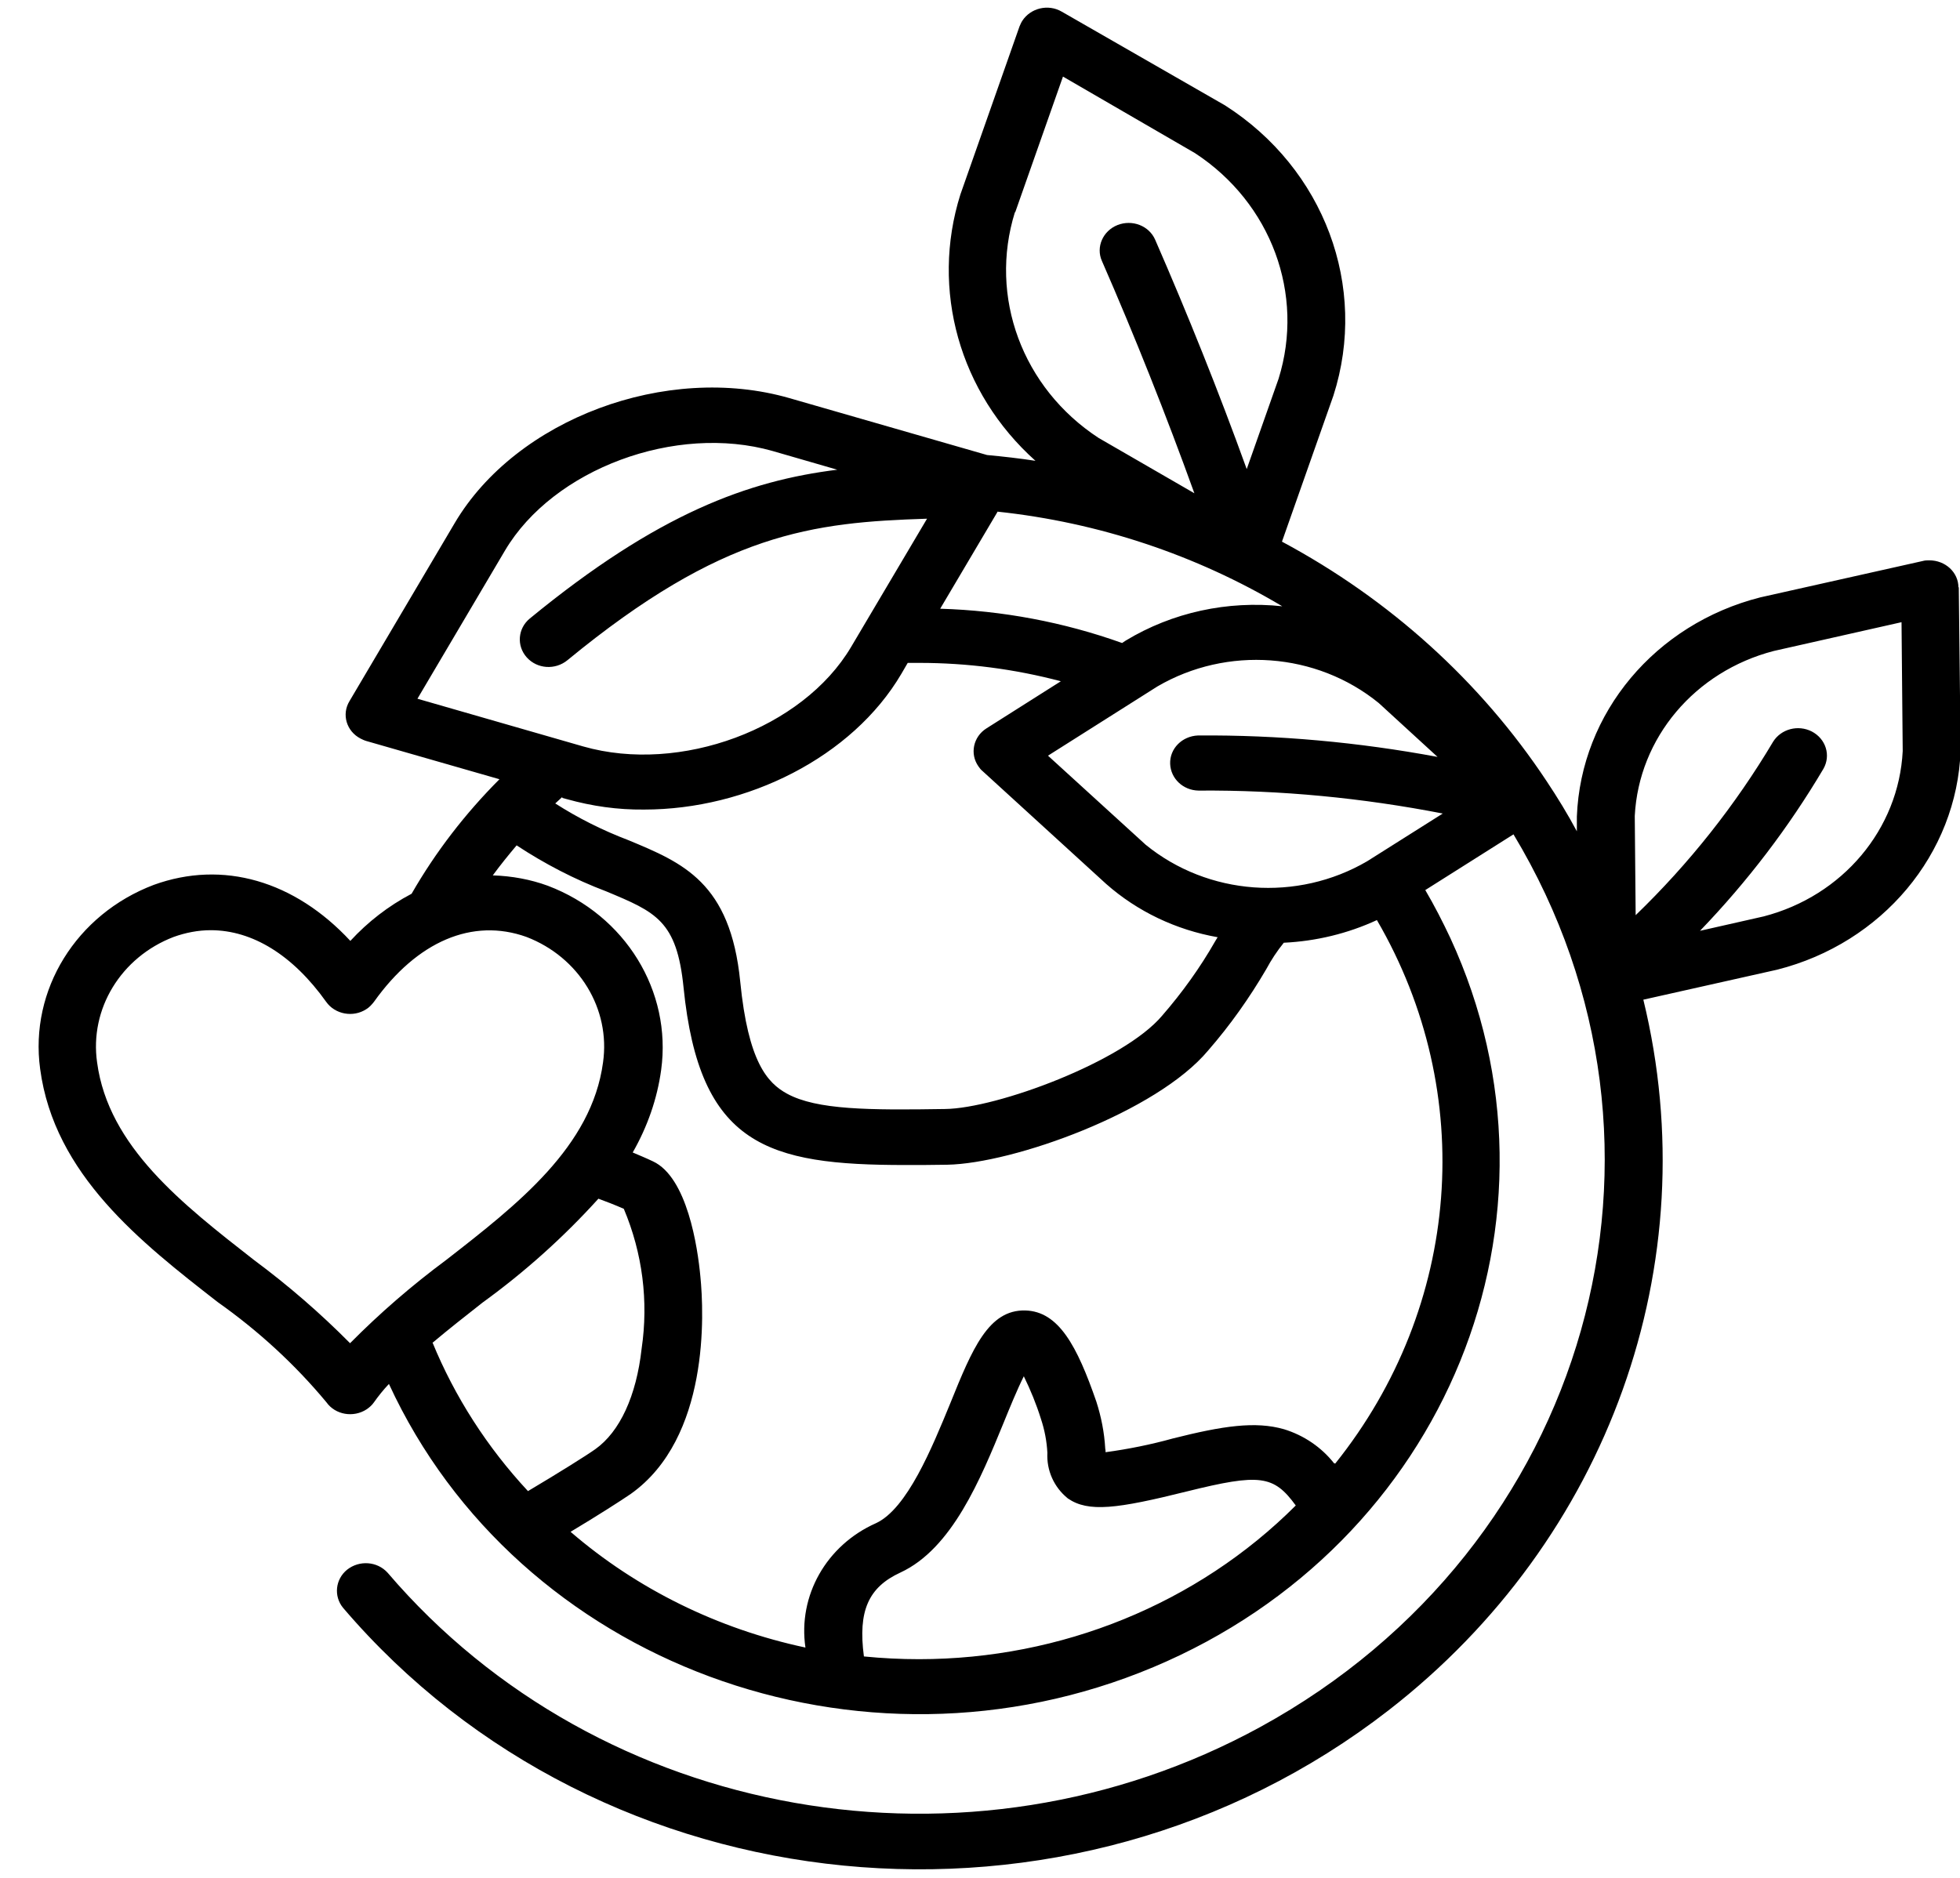 <svg width="48" height="46" viewBox="0 0 48 46" fill="none" xmlns="http://www.w3.org/2000/svg">
<path d="M47.962 14.393C47.962 14.018 47.64 13.726 47.25 13.726C47.197 13.726 47.145 13.726 47.093 13.741L43.11 14.633C40.538 15.286 38.715 17.461 38.617 20.003V20.363C38.392 19.943 38.145 19.538 37.875 19.133C36.255 16.688 34.028 14.678 31.395 13.268L32.655 9.691C33.51 7.021 32.43 4.133 30 2.581L26.003 0.286C25.672 0.091 25.238 0.196 25.035 0.511C25.005 0.556 24.99 0.601 24.968 0.646L23.52 4.763C22.785 7.096 23.497 9.623 25.358 11.288C24.968 11.228 24.57 11.183 24.172 11.146L19.328 9.751C16.32 8.888 12.645 10.261 11.137 12.811L8.558 17.176C8.363 17.498 8.483 17.911 8.828 18.091C8.873 18.113 8.918 18.136 8.97 18.151L12.232 19.088C11.393 19.928 10.665 20.873 10.08 21.893C9.51 22.193 9.008 22.583 8.58 23.048C7.215 21.578 5.46 21.061 3.765 21.676C1.868 22.396 0.72 24.248 0.983 26.183C1.328 28.778 3.458 30.436 5.325 31.891C6.323 32.596 7.223 33.421 7.995 34.351C8.213 34.658 8.655 34.733 8.978 34.523C9.045 34.478 9.113 34.418 9.158 34.351C9.27 34.193 9.39 34.043 9.525 33.901C12.682 40.748 21.067 43.853 28.245 40.838C35.422 37.823 38.678 29.828 35.52 22.981C35.333 22.583 35.13 22.186 34.905 21.803L37.065 20.438C41.685 28.111 38.91 37.898 30.87 42.301C23.738 46.208 14.693 44.611 9.495 38.528C9.24 38.243 8.798 38.213 8.498 38.453C8.213 38.686 8.168 39.098 8.4 39.383C14.745 46.823 26.205 47.948 34.005 41.896C39.398 37.711 41.82 30.953 40.245 24.488L43.523 23.753C46.095 23.101 47.925 20.918 48.015 18.383L47.97 14.378L47.962 14.393ZM28.058 20.693L25.665 18.511L28.343 16.816C30.052 15.818 32.235 15.976 33.765 17.221L35.205 18.541C33.27 18.181 31.305 18.001 29.34 18.016C28.95 18.031 28.642 18.338 28.657 18.713C28.672 19.073 28.973 19.358 29.348 19.366H29.355C31.365 19.351 33.367 19.546 35.333 19.928L33.48 21.098C31.77 22.096 29.587 21.938 28.058 20.693ZM13.77 19.546L13.883 19.576C14.498 19.748 15.127 19.838 15.773 19.831C18.293 19.831 20.872 18.548 22.073 16.508L22.23 16.238C22.328 16.238 22.425 16.238 22.515 16.238C23.685 16.238 24.848 16.388 25.98 16.688L24.157 17.843C23.835 18.046 23.745 18.466 23.962 18.773C23.992 18.818 24.023 18.856 24.06 18.886L27.09 21.653C27.855 22.328 28.8 22.778 29.82 22.958C29.797 22.988 29.782 23.026 29.76 23.056C29.392 23.701 28.957 24.308 28.462 24.878C27.517 26.003 24.413 27.151 23.145 27.166C21.277 27.196 20.003 27.188 19.275 26.791C18.795 26.528 18.323 26.018 18.128 24.046C17.887 21.616 16.725 21.136 15.39 20.581C14.76 20.341 14.16 20.041 13.598 19.681C13.658 19.628 13.71 19.576 13.77 19.523V19.546ZM24.427 12.533C26.902 12.796 29.288 13.591 31.402 14.851C30.06 14.708 28.71 15.001 27.57 15.691L27.48 15.751C26.055 15.241 24.547 14.956 23.025 14.911L24.427 12.541V12.533ZM24.863 5.198L26.032 1.876L29.265 3.751C31.133 4.973 31.957 7.208 31.312 9.278L30.532 11.491C29.85 9.601 29.085 7.696 28.29 5.873C28.14 5.528 27.727 5.371 27.367 5.513C27.008 5.656 26.835 6.053 26.985 6.391C27.788 8.228 28.56 10.171 29.25 12.083L26.902 10.726C25.035 9.503 24.21 7.268 24.855 5.198H24.863ZM12.367 13.486C13.553 11.483 16.552 10.373 18.922 11.048L20.505 11.506C18.33 11.776 16.117 12.571 12.975 15.151C12.682 15.391 12.645 15.818 12.9 16.103C13.155 16.388 13.598 16.418 13.898 16.171C17.7 13.043 19.898 12.796 22.703 12.706L20.843 15.848C19.657 17.851 16.657 18.961 14.287 18.286L10.223 17.116L12.367 13.486ZM8.573 32.903C7.845 32.168 7.058 31.486 6.218 30.863C4.47 29.498 2.655 28.088 2.378 26.026C2.19 24.713 2.963 23.446 4.253 22.951C4.545 22.846 4.853 22.786 5.16 22.786C6.18 22.786 7.17 23.393 7.988 24.541C8.205 24.848 8.648 24.931 8.97 24.721C9.045 24.676 9.105 24.608 9.158 24.541C10.215 23.056 11.572 22.478 12.893 22.951C14.182 23.446 14.955 24.713 14.768 26.026C14.49 28.088 12.682 29.498 10.928 30.863C10.088 31.486 9.3 32.168 8.573 32.903ZM10.598 32.888C10.98 32.566 11.4 32.236 11.82 31.906C12.855 31.156 13.807 30.301 14.655 29.363C14.842 29.431 15.053 29.513 15.277 29.611C15.735 30.698 15.885 31.876 15.713 33.038C15.585 34.193 15.18 35.071 14.58 35.498C14.37 35.648 13.688 36.076 12.93 36.526C11.932 35.453 11.137 34.216 10.59 32.881L10.598 32.888ZM22.508 40.643C22.058 40.643 21.608 40.621 21.157 40.576C21.008 39.458 21.27 38.881 22.05 38.521C23.317 37.936 24.015 36.226 24.578 34.853C24.727 34.486 24.915 34.028 25.073 33.713C25.238 34.051 25.38 34.396 25.492 34.756C25.582 35.026 25.635 35.303 25.65 35.588C25.628 36.016 25.808 36.428 26.152 36.706C26.655 37.051 27.352 36.961 29.07 36.533C30.855 36.091 31.192 36.136 31.733 36.878C29.325 39.286 25.988 40.643 22.508 40.643ZM32.67 35.843C32.362 35.453 31.935 35.161 31.448 35.011C30.742 34.808 29.948 34.928 28.725 35.236C28.185 35.386 27.63 35.498 27.075 35.573C27.075 35.543 27.075 35.513 27.067 35.483C27.045 35.093 26.97 34.711 26.85 34.336C26.378 32.971 25.927 32.123 25.11 32.101C24.21 32.078 23.812 33.038 23.273 34.373C22.823 35.468 22.215 36.961 21.45 37.313C20.235 37.853 19.538 39.091 19.725 40.358C17.58 39.901 15.6 38.926 13.973 37.523C14.625 37.133 15.21 36.758 15.45 36.593C17.378 35.221 17.242 32.168 17.152 31.268C17.085 30.548 16.83 28.838 15.99 28.448C15.818 28.366 15.652 28.298 15.495 28.231C15.855 27.601 16.095 26.918 16.192 26.206C16.455 24.278 15.315 22.418 13.418 21.698C12.99 21.541 12.533 21.458 12.068 21.443C12.255 21.188 12.45 20.948 12.652 20.708C13.335 21.158 14.07 21.541 14.842 21.833C16.065 22.343 16.575 22.553 16.74 24.188C17.13 28.066 18.795 28.538 22.17 28.538C22.492 28.538 22.837 28.538 23.198 28.531C24.817 28.501 28.328 27.241 29.587 25.733C30.128 25.111 30.6 24.443 31.012 23.738C31.133 23.513 31.275 23.296 31.44 23.093C32.227 23.056 33.008 22.868 33.72 22.538C36.188 26.776 35.782 32.003 32.7 35.851L32.67 35.843ZM43.193 22.448L41.633 22.801C42.795 21.593 43.807 20.266 44.655 18.833C44.843 18.503 44.715 18.098 44.37 17.918C44.032 17.746 43.62 17.858 43.425 18.166C42.502 19.718 41.37 21.151 40.057 22.418L40.035 19.988C40.133 18.076 41.505 16.448 43.44 15.946L46.568 15.241L46.597 18.398C46.5 20.311 45.127 21.946 43.193 22.448Z" fill="black"/>
</svg>

